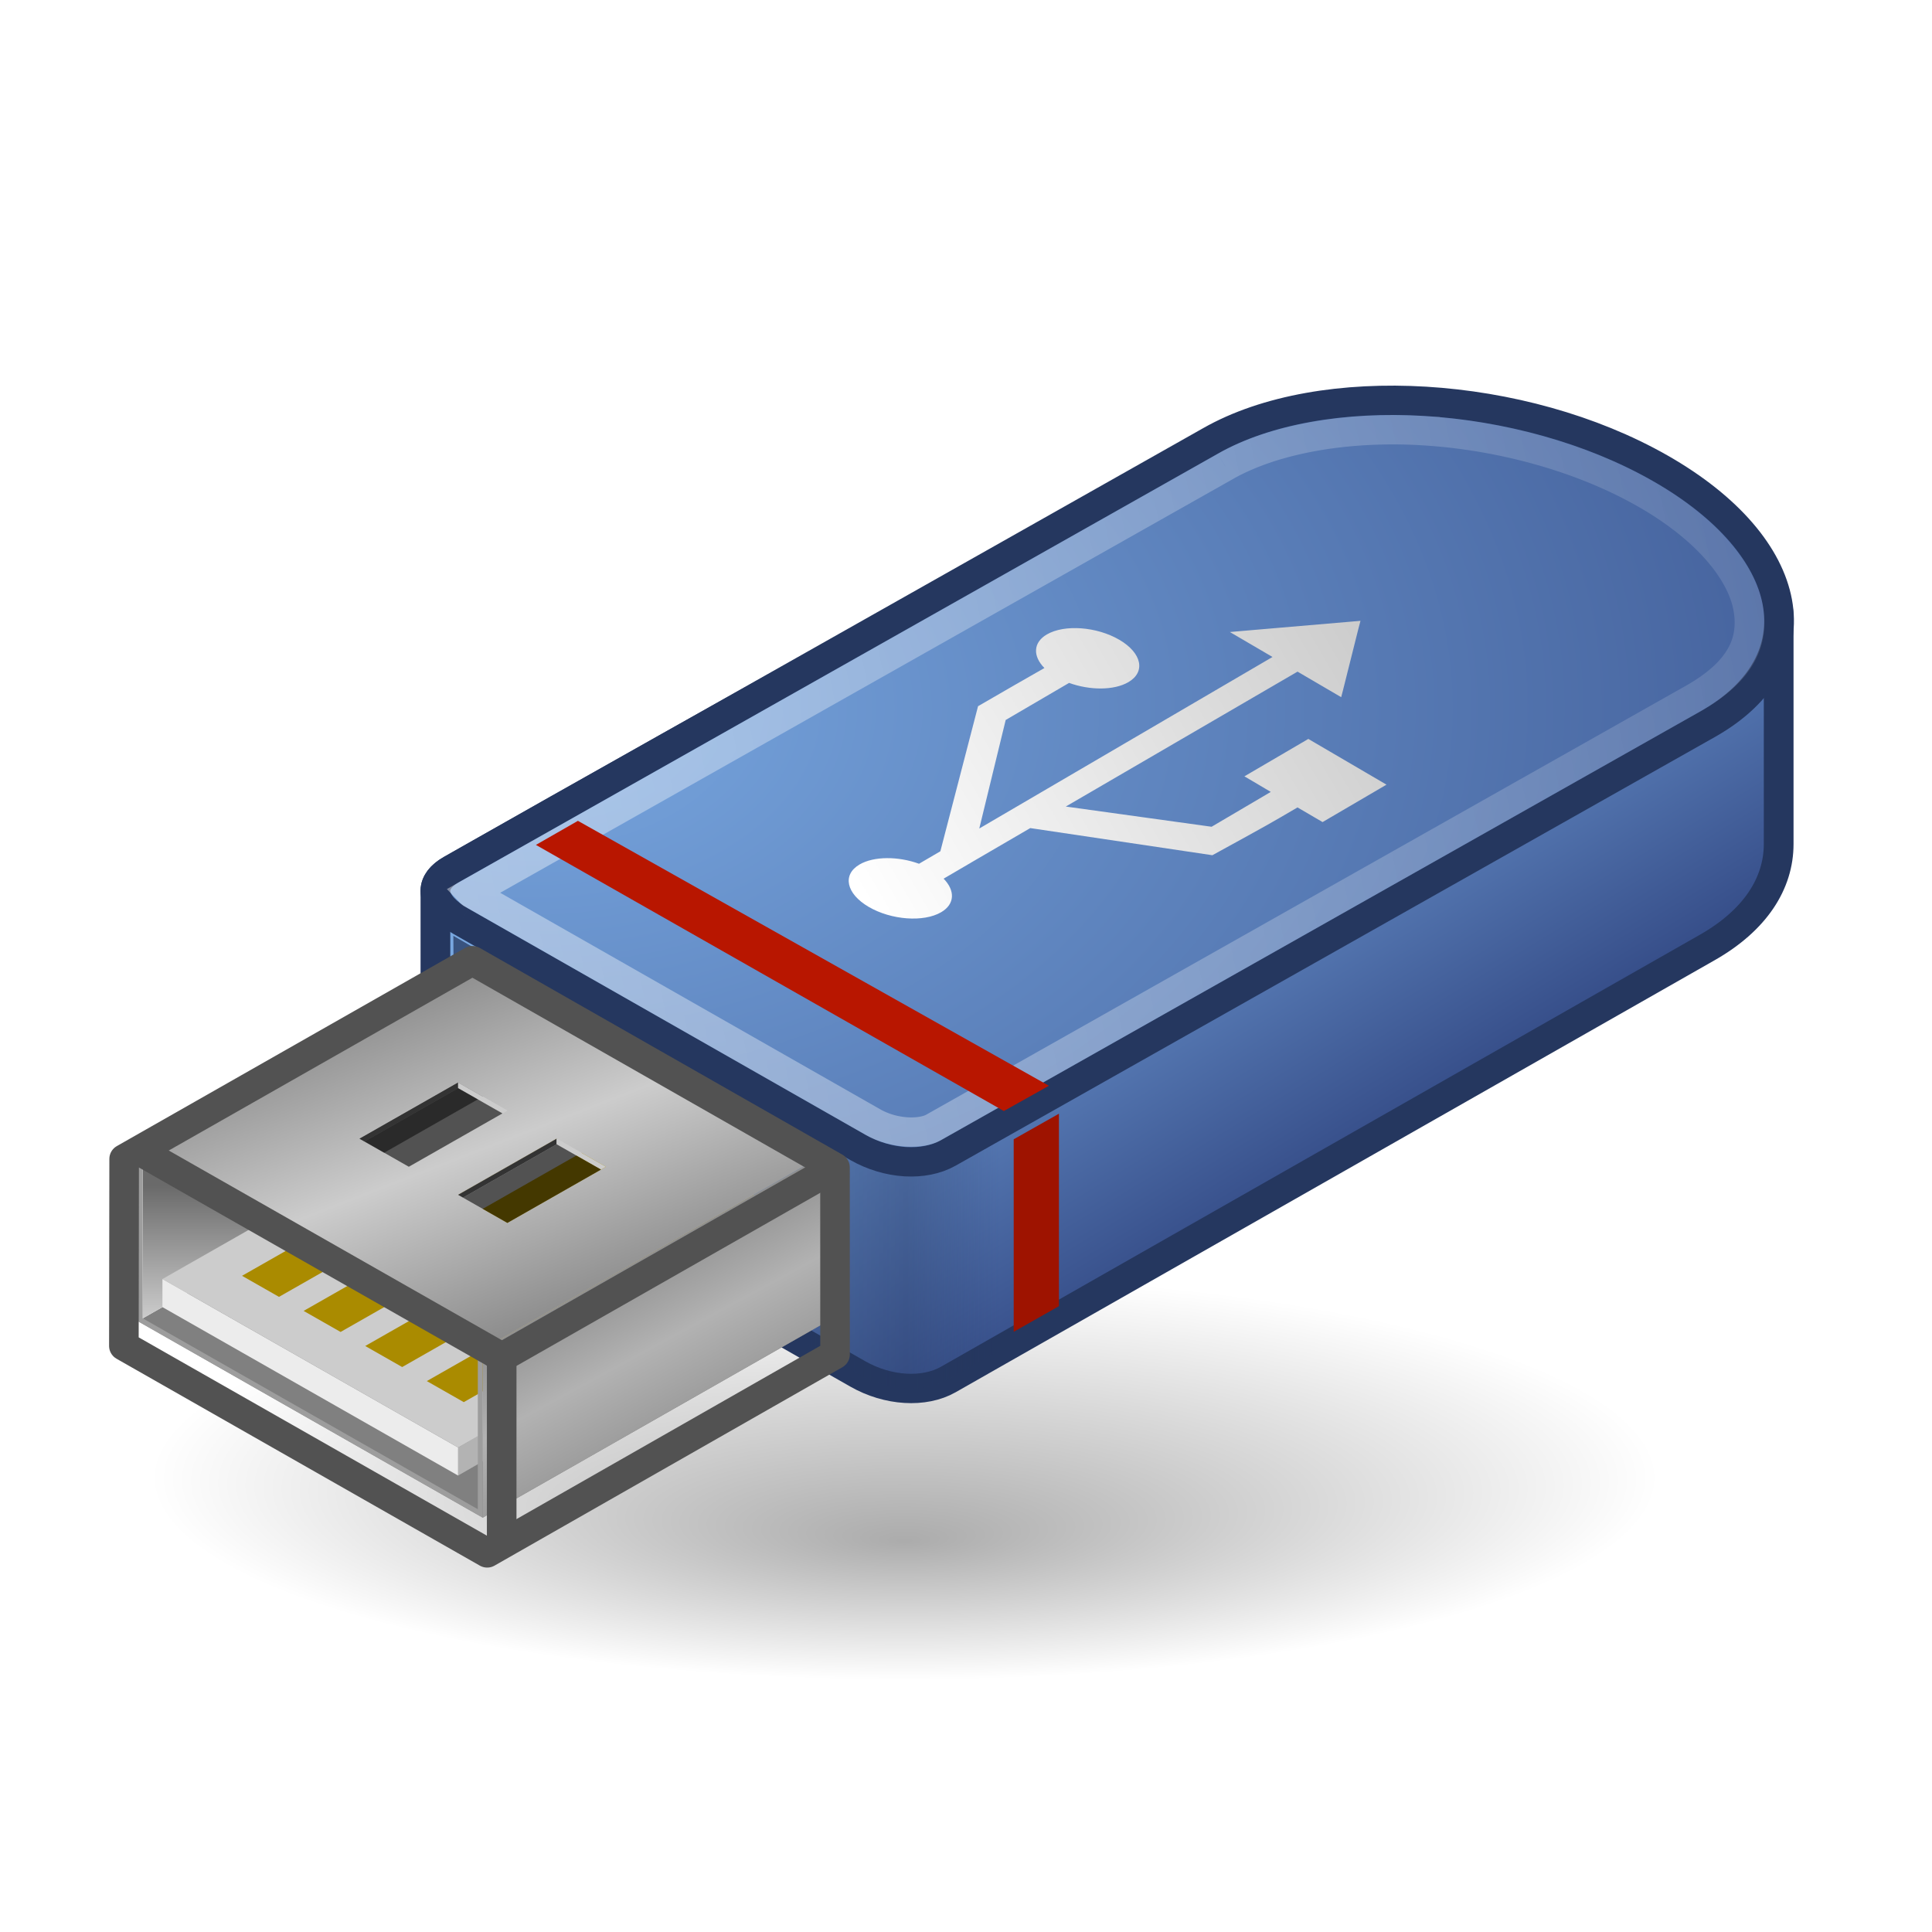 <?xml version="1.0" encoding="UTF-8" standalone="no"?>
<!-- Created with Inkscape (http://www.inkscape.org/) -->

<svg
   width="128"
   height="128"
   viewBox="0 0 33.867 33.867"
   version="1.1"
   id="svg1"
   inkscape:version="1.4.2 (ebf0e940d0, 2025-05-08)"
   sodipodi:docname="media-removable.svg"
   xmlns:inkscape="http://www.inkscape.org/namespaces/inkscape"
   xmlns:sodipodi="http://sodipodi.sourceforge.net/DTD/sodipodi-0.dtd"
   xmlns:xlink="http://www.w3.org/1999/xlink"
   xmlns="http://www.w3.org/2000/svg"
   xmlns:svg="http://www.w3.org/2000/svg"
   xmlns:rdf="http://www.w3.org/1999/02/22-rdf-syntax-ns#"
   xmlns:cc="http://creativecommons.org/ns#">
  <sodipodi:namedview
     id="namedview1"
     pagecolor="#ffffff"
     bordercolor="#000000"
     borderopacity="0.25"
     inkscape:showpageshadow="2"
     inkscape:pageopacity="0.0"
     inkscape:pagecheckerboard="0"
     inkscape:deskcolor="#d1d1d1"
     inkscape:document-units="px"
     inkscape:zoom="5.6568543"
     inkscape:cx="45.873552"
     inkscape:cy="28.195883"
     inkscape:window-width="2157"
     inkscape:window-height="1607"
     inkscape:window-x="26"
     inkscape:window-y="23"
     inkscape:window-maximized="0"
     inkscape:current-layer="g4352"
     showgrid="true">
    <inkscape:grid
       id="grid1"
       units="px"
       originx="0"
       originy="0"
       spacingx="0.265"
       spacingy="0.265"
       empcolor="#0099e5"
       empopacity="0.302"
       color="#0099e5"
       opacity="0.149"
       empspacing="4"
       enabled="true"
       visible="true" />
  </sodipodi:namedview>
  <defs
     id="defs1">
    <linearGradient
       id="linearGradient15"
       inkscape:collect="always">
      <stop
         style="stop-color:#ffffff;stop-opacity:1;"
         offset="0"
         id="stop17" />
      <stop
         style="stop-color:#ffffff;stop-opacity:0;"
         offset="1"
         id="stop18" />
    </linearGradient>
    <linearGradient
       id="linearGradient14"
       inkscape:collect="always">
      <stop
         style="stop-color:#ffffff;stop-opacity:1;"
         offset="0"
         id="stop15" />
      <stop
         style="stop-color:#cccccc;stop-opacity:1;"
         offset="1"
         id="stop16" />
    </linearGradient>
    <linearGradient
       id="linearGradient12"
       inkscape:collect="always">
      <stop
         style="stop-color:#6a6a6a;stop-opacity:1;"
         offset="0"
         id="stop12" />
      <stop
         style="stop-color:#b2b2b2;stop-opacity:1;"
         offset="0.495"
         id="stop14" />
      <stop
         style="stop-color:#525252;stop-opacity:1;"
         offset="1"
         id="stop13" />
    </linearGradient>
    <linearGradient
       id="linearGradient3"
       inkscape:collect="always">
      <stop
         style="stop-color:#6a6a6a;stop-opacity:1;"
         offset="0"
         id="stop10" />
      <stop
         style="stop-color:#cccccc;stop-opacity:1;"
         offset="1"
         id="stop11" />
    </linearGradient>
    <linearGradient
       id="linearGradient1"
       inkscape:collect="always">
      <stop
         style="stop-color:#858585;stop-opacity:1;"
         offset="0"
         id="stop1" />
      <stop
         style="stop-color:#cccccc;stop-opacity:1;"
         offset="0.435"
         id="stop3" />
      <stop
         style="stop-color:#6c6c6c;stop-opacity:1;"
         offset="1"
         id="stop2" />
    </linearGradient>
    <linearGradient
       id="linearGradient6"
       inkscape:collect="always">
      <stop
         style="stop-color:#1e2d69;stop-opacity:1;"
         offset="0"
         id="stop6" />
      <stop
         style="stop-color:#78a7e0;stop-opacity:1;"
         offset="1"
         id="stop7" />
    </linearGradient>
    <linearGradient
       id="linearGradient4"
       inkscape:collect="always">
      <stop
         style="stop-color:#78a7e0;stop-opacity:1;"
         offset="0"
         id="stop4" />
      <stop
         style="stop-color:#1e2d69;stop-opacity:1;"
         offset="1"
         id="stop5" />
    </linearGradient>
    <linearGradient
       id="linearGradient3240"
       y2="781.13"
       gradientUnits="userSpaceOnUse"
       x2="368.22"
       gradientTransform="matrix(0.054,0,0,0.054,433.6,477.68)"
       y1="781.13"
       x1="245.5"
       inkscape:collect="always">
      <stop
         id="stop2582-5"
         style="stop-color:#25375f;stop-opacity:0.657;"
         offset="0" />
      <stop
         id="stop2588-4"
         style="stop-color:#25375f;stop-opacity:1;"
         offset="0.526" />
      <stop
         id="stop2584-3"
         style="stop-color:#25375f;stop-opacity:0;"
         offset="1" />
    </linearGradient>
    <filter
       id="filter3370-1"
       color-interpolation-filters="sRGB"
       x="-0.007"
       y="-0.012"
       width="1.014"
       height="1.028">
      <feGaussianBlur
         id="feGaussianBlur3372-2"
         stdDeviation="2.199"
         inkscape:collect="always" />
    </filter>
    <filter
       id="filter3406-3"
       color-interpolation-filters="sRGB"
       x="-0.014"
       y="-0.031"
       width="1.029"
       height="1.062">
      <feGaussianBlur
         id="feGaussianBlur3408-3"
         stdDeviation="0.853"
         inkscape:collect="always" />
    </filter>
    <linearGradient
       inkscape:collect="always"
       xlink:href="#linearGradient6"
       id="linearGradient7"
       x1="482.301"
       y1="512.82"
       x2="471.473"
       y2="495.251"
       gradientUnits="userSpaceOnUse" />
    <linearGradient
       inkscape:collect="always"
       xlink:href="#linearGradient1"
       id="linearGradient2"
       x1="118.408"
       y1="833.101"
       x2="10.053"
       y2="555.579"
       gradientUnits="userSpaceOnUse" />
    <linearGradient
       inkscape:collect="always"
       xlink:href="#linearGradient3"
       id="linearGradient11"
       x1="-138.587"
       y1="745.568"
       x2="-138.587"
       y2="829.13"
       gradientUnits="userSpaceOnUse" />
    <linearGradient
       inkscape:collect="always"
       xlink:href="#linearGradient12"
       id="linearGradient13"
       x1="207.1"
       y1="984.254"
       x2="64.472"
       y2="724.6"
       gradientUnits="userSpaceOnUse" />
    <radialGradient
       inkscape:collect="always"
       xlink:href="#linearGradient4"
       id="radialGradient14"
       cx="445.525"
       cy="495.074"
       fx="445.525"
       fy="495.074"
       r="23.091"
       gradientTransform="matrix(3.307,0,0,2.2,-1035.622,-587.502)"
       gradientUnits="userSpaceOnUse" />
    <radialGradient
       gradientUnits="userSpaceOnUse"
       r="11.69"
       fy="72.568"
       fx="14.288"
       cy="68.873"
       cx="14.288"
       gradientTransform="matrix(2.171,-2.5722295e-7,1.2716796e-7,0.591,419.252,487.166)"
       id="radialGradient2308"
       xlink:href="#linearGradient2300"
       inkscape:collect="always" />
    <linearGradient
       id="linearGradient2300">
      <stop
         id="stop2302"
         offset="0"
         style="stop-color:#000000;stop-opacity:0.327;" />
      <stop
         id="stop2304"
         offset="1"
         style="stop-color:#000000;stop-opacity:0;" />
    </linearGradient>
    <linearGradient
       inkscape:collect="always"
       xlink:href="#linearGradient14"
       id="linearGradient16"
       x1="448.279"
       y1="507.721"
       x2="467.827"
       y2="496.325"
       gradientUnits="userSpaceOnUse"
       gradientTransform="translate(4.72,-2.574)" />
    <linearGradient
       inkscape:collect="always"
       xlink:href="#linearGradient15"
       id="linearGradient18"
       x1="407.234"
       y1="512.042"
       x2="496.469"
       y2="493.385"
       gradientUnits="userSpaceOnUse" />
  </defs>
  <g
     inkscape:label="Layer 1"
     inkscape:groupmode="layer"
     id="layer1">
    <g
       id="g4352"
       transform="matrix(0.441,0,0,0.44,-184.544,-206.368)">
      <g
         id="g3376"
         inkscape:export-ydpi="708.60999"
         inkscape:export-xdpi="708.60999"
         inkscape:export-filename="C:\Resources\Images\Icons\Computers\Gemalto USB Token Black.png"
         transform="matrix(1.182,0,0,1.169,-77.798,-89.207)">
        <ellipse
           id="path1538"
           style="color:#000000;display:inline;overflow:visible;visibility:visible;fill:url(#radialGradient2308);fill-opacity:1;fill-rule:evenodd;stroke:none;stroke-width:0.668;stroke-linecap:round;stroke-linejoin:miter;stroke-miterlimit:4;stroke-dashoffset:0;stroke-opacity:1;marker:none;marker-start:none;marker-mid:none;marker-end:none"
           cx="450.271"
           cy="526.162"
           rx="30.92"
           ry="11.324" />
        <path
           id="path2572-1"
           sodipodi:nodetypes="scccccccccss"
           d="m 461.003,492.881 c -3.445,1.261 -25.973,14.279 -25.973,14.279 -0.353,0.204 -0.53,0.451 -0.535,0.713 l -6e-5,7.726 c -0.004,0.343 0.285,0.712 0.857,1.042 l 13.348,7.707 c 1.011,0.584 2.23,0.658 3.043,0.189 l 25.525,-14.724 c 1.615,-0.932 2.4,-2.187 2.399,-3.527 l 2.2e-4,-7.774 c -0.027,-1.752 -4.304,-3.667 -7.03,-5.302 -3.42,-2.052 -7.986,-1.664 -11.634,-0.329 z"
           style="display:inline;fill:url(#linearGradient7);fill-rule:evenodd;stroke:#25375f;stroke-opacity:1"
           inkscape:connector-curvature="0" />
        <path
           id="rect2385-3"
           sodipodi:nodetypes="ccccccccc"
           d="m 446.97,515.63 v 7.722 c 0.39,0.225 1.728,0.998 1.728,0.998 1.011,0.584 2.23,0.658 3.043,0.189 0,0 1.496,-0.863 1.916,-1.105 v -7.722 c -0.42,0.242 -1.916,1.105 -1.916,1.105 -0.813,0.469 -2.032,0.395 -3.043,-0.189 0,0 -1.339,-0.773 -1.728,-0.998 z"
           style="display:inline;opacity:0.3;fill:url(#linearGradient3240);fill-rule:evenodd"
           inkscape:connector-curvature="0" />
        <path
           id="path2426-8"
           sodipodi:nodetypes="cssssccc"
           d="m 435.352,508.92 13.347,7.706 c 1.011,0.584 2.228,0.655 3.043,0.189 l 25.535,-14.61 c 3.752,-2.147 3.031,-6.054 -1.601,-8.728 -4.631,-2.674 -11.376,-3.087 -15.119,-0.925 L 435.029,507.161 c -0.817,0.472 -0.688,1.176 0.323,1.759"
           style="display:inline;fill:url(#radialGradient14);fill-rule:evenodd;stroke:#25375f;stroke-opacity:1"
           inkscape:connector-curvature="0" />
        <path
           style="display:inline;opacity:0.6;fill:none;fill-rule:evenodd;stroke:url(#linearGradient18);stroke-opacity:1"
           sodipodi:type="inkscape:offset"
           inkscape:radius="-1.000995"
           inkscape:original="M 467.7832 491.20117 C 465.05025 491.0339 462.42814 491.47205 460.55664 492.55273 L 435.0293 507.16016 C 434.21197 507.63204 434.3404 508.33622 435.35156 508.91992 L 448.69922 516.62695 C 449.71042 517.21074 450.92762 517.28247 451.74219 516.81641 L 477.27734 502.20508 C 481.02929 500.05838 480.30718 496.15242 475.67578 493.47852 C 473.36008 492.14157 470.51615 491.36844 467.7832 491.20117 z "
           xlink:href="#path2426-8"
           id="path11"
           inkscape:href="#path2426-8"
           d="m 467.723,492.201 c -2.588,-0.158 -5.044,0.282 -6.666,1.219 a 1.001,1.001 0 0 1 -0.002,0.002 l -25.375,14.52 c 0.05,0.053 -0.004,0.01 0.172,0.111 l 13.348,7.707 c 0.741,0.428 1.642,0.418 2.045,0.188 l 25.535,-14.611 c 1.625,-0.93 2.071,-1.953 1.857,-3.115 -0.214,-1.163 -1.309,-2.632 -3.461,-3.875 -2.153,-1.243 -4.866,-1.986 -7.453,-2.145 z"
           transform="translate(2.0768977e-6)" />
        <g
           id="g3601-7"
           transform="matrix(0.054,0,0,0.054,433.6,477.68)"
           style="display:inline">
          <path
             id="path2544-7"
             d="M -168.77,830.91 46.03,954.92 260.83,830.91 46.03,706.89 Z"
             style="fill:#808080;fill-rule:evenodd"
             inkscape:connector-curvature="0" />
          <path
             id="path2443-9"
             d="M -165.7,829.13 52.17,703.34 v -99.213 l -217.87,125.79 z"
             style="display:inline;fill:url(#linearGradient11);fill-rule:evenodd"
             inkscape:connector-curvature="0" />
          <path
             id="path2451-3"
             d="M 30.686,928.35 258.826,795.48 V 777.763 L 30.686,910.633 Z"
             style="display:inline;fill:#b3b3b3;fill-rule:evenodd"
             inkscape:connector-curvature="0" />
          <path
             id="path2445-1"
             d="m -153.43,822.05 v -17.717 l 184.12,106.3 v 17.717 z"
             style="display:inline;fill:#ececec;fill-rule:evenodd"
             inkscape:connector-curvature="0" />
          <path
             id="path2455-9"
             d="m 30.686,910.63 -184.12,-106.3 230.14,-132.87 184.12,106.3 z"
             style="display:inline;fill:#cccccc;fill-rule:evenodd"
             inkscape:connector-curvature="0" />
          <path
             id="rect2461-8"
             d="m -103.86,802.29 23.014,13.287 203.59,-117.54 L 99.73,684.75 -103.86,802.29 m 38.357,22.146 23.014,13.287 203.59,-117.54 -23.014,-13.287 -203.59,117.54 m 38.357,22.146 23.014,13.287 203.59,-117.54 -23.014,-13.287 -203.59,117.54 m 38.357,22.146 23.014,13.287 203.59,-117.54 -23.014,-13.287 -203.59,117.54"
             style="display:inline;fill:#aa8b00;fill-opacity:1;fill-rule:evenodd"
             inkscape:connector-curvature="0" />
          <path
             id="path2433-6"
             d="m 46.031,600.59 -214.81,124 214.81,124.03 214.81,-124.03 z M 30.688,680.31 61.375,698.03 0,733.47 -30.688,715.75 Z m 61.374,35.44 30.688,17.72 -61.375,35.44 -30.687,-17.72 z"
             style="display:inline;fill:url(#linearGradient2);fill-rule:evenodd;stroke:none;stroke-width:18.353;stroke-linecap:round;stroke-linejoin:round;stroke-dasharray:none;stroke-opacity:1"
             inkscape:connector-curvature="0" />
          <path
             id="path2437-5"
             d="M 46.029,954.92 V 848.62 L 260.829,724.6 V 830.9 Z"
             style="display:inline;fill:url(#linearGradient13);fill-rule:evenodd;stroke:none;stroke-width:18.353;stroke-linecap:round;stroke-linejoin:round;stroke-dasharray:none;stroke-opacity:1"
             inkscape:connector-curvature="0" />
          <path
             id="path2552-0"
             d="m -27.617,717.52 -3.069,-1.772 61.372,-35.433 v 3.543 l -58.303,33.661 z"
             style="fill:#333333;fill-rule:evenodd"
             inkscape:connector-curvature="0" />
          <path
             id="path2554-28"
             d="m 30.686,680.31 v 3.543 l 27.617,15.945 3.069,-1.772 -30.686,-17.717 z"
             style="fill:#cccccc;fill-opacity:1;fill-rule:evenodd"
             inkscape:connector-curvature="0" />
          <path
             id="path2439-6"
             d="M -168.78,724.59 V 830.9 l 214.81,124 V 848.62 Z m 3.062,5.312 208.69,120.5 v 99.188 l -208.69,-120.47 v -99.219 z"
             style="display:inline;fill:#9d9d9d;fill-opacity:1;fill-rule:evenodd;stroke:none;stroke-width:18.353;stroke-linecap:round;stroke-linejoin:round;stroke-dasharray:none;stroke-opacity:1"
             inkscape:connector-curvature="0" />
          <path
             id="path2564-0"
             d="m 33.755,752.95 -3.069,-1.772 61.372,-35.433 v 3.543 l -58.303,33.661 z"
             style="fill:#333333;fill-rule:evenodd"
             inkscape:connector-curvature="0" />
          <path
             id="path2566-2"
             d="m 92.058,715.75 v 3.543 l 27.617,15.945 3.069,-1.772 -30.686,-17.717 z"
             style="fill:#cccccc;fill-opacity:1;fill-rule:evenodd"
             inkscape:connector-curvature="0" />
          <path
             id="path2568-4"
             d="M 33.755,752.95 92.058,719.29 119.68,735.24 61.372,768.9 Z"
             style="opacity:0.6;fill:#000000;fill-rule:evenodd"
             inkscape:connector-curvature="0" />
          <path
             id="path2570-8"
             d="M -27.617,717.52 30.686,683.86 58.303,699.8 0,733.46 Z"
             style="opacity:0.6;fill:#000000;fill-rule:evenodd"
             inkscape:connector-curvature="0" />
        </g>
      </g>
      <path
         id="path4269"
         style="opacity:1;fill:url(#linearGradient16);stroke-width:1.161"
         inkscape:connector-curvature="0"
         d="m 460.08,494.293 c -0.551,0.323 -0.564,0.867 -0.098,1.339 -1.046,0.601 -1.361,0.777 -2.638,1.521 l -1.498,5.78 -0.848,0.497 c -0.824,-0.302 -1.794,-0.305 -2.364,0.029 -0.695,0.407 -0.532,1.164 0.363,1.689 0.895,0.525 2.185,0.62 2.88,0.213 0.55,-0.322 0.561,-0.865 0.098,-1.337 l 1.067,-0.625 0.006,0.001 6.8e-4,-0.006 2.371,-1.385 v 0 l 7.239,1.081 c 2.257,-1.24 2.267,-1.249 3.384,-1.904 l 0.664,0.389 0.332,0.195 0.257,-0.151 2.027,-1.189 0.257,-0.151 -0.332,-0.195 -2.443,-1.432 -0.332,-0.195 -0.257,0.151 -2.027,1.189 -0.257,0.151 0.332,0.195 0.716,0.425 -2.352,1.388 -5.796,-0.805 9.212,-5.375 1.277,0.749 0.458,0.269 0.081,-0.315 0.603,-2.411 0.083,-0.316 -0.539,0.046 -4.115,0.353 -0.537,0.047 0.458,0.269 1.236,0.725 -11.656,6.834 1.05,-4.324 2.52,-1.477 c 0.823,0.3 1.79,0.303 2.358,-0.031 0.695,-0.407 0.534,-1.162 -0.361,-1.687 -0.895,-0.525 -2.185,-0.62 -2.88,-0.213"
         sodipodi:nodetypes="ccccccccccccccccccccccccccccccccccccccccccccccsc" />
      <path
         style="opacity:1;fill:#25375f;fill-opacity:0.748;stroke:none;stroke-width:1.176;stroke-linecap:round;stroke-linejoin:round;stroke-dasharray:none;stroke-dashoffset:4.2;stroke-opacity:1"
         d="m 436.497,507.717 1.267,-0.678 -1.276,-0.738 z"
         id="path16" />
      <path
         style="opacity:1;fill:none;stroke:#525252;stroke-width:1.176;stroke-linecap:round;stroke-linejoin:round;stroke-dasharray:none;stroke-dashoffset:4.2;stroke-opacity:1"
         d="m 437.246,507.294 14.412,8.234 0.002,7.449 -13.828,7.905 -14.441,-8.243 0.011,-7.45 z"
         id="path5"
         sodipodi:nodetypes="ccccccc" />
      <path
         style="opacity:1;fill:none;stroke:#525252;stroke-width:1.176;stroke-linecap:butt;stroke-linejoin:miter;stroke-dasharray:none;stroke-dashoffset:4.2;stroke-opacity:1"
         d="m 437.821,523.43 2e-4,-1.2e-4 0.003,-0.002 13.835,-7.901"
         id="path6"
         sodipodi:nodetypes="cccc" />
      <path
         style="opacity:1;fill:none;fill-opacity:1;stroke:#525252;stroke-width:1.176;stroke-linecap:butt;stroke-linejoin:miter;stroke-dasharray:none;stroke-dashoffset:4.2;stroke-opacity:1"
         d="m 424.105,514.921 14.503,8.276"
         id="path9"
         sodipodi:nodetypes="cc" />
      <path
         style="opacity:1;fill:none;fill-opacity:1;stroke:#525252;stroke-width:1.176;stroke-linecap:butt;stroke-linejoin:miter;stroke-dasharray:none;stroke-dashoffset:4.2;stroke-opacity:1"
         d="m 438.409,530.64 v -7.457"
         id="path10" />
      <path
         style="fill:#b81600;fill-opacity:1;stroke:none;stroke-width:1.189;stroke-dasharray:none;stroke-dashoffset:4.2"
         d="m 439.769,502.679 18.6,10.602 1.792,-1.006 -18.722,-10.555 z"
         id="path11-1"
         sodipodi:nodetypes="ccccc" />
      <path
         style="fill:#9e1300;fill-opacity:1;stroke:none;stroke-width:1.197;stroke-linecap:round;stroke-dashoffset:4.2"
         d="m 458.761,514.407 v 7.67 l 1.798,-1.022 v -7.667 z"
         id="path1"
         sodipodi:nodetypes="ccccc" />
    </g>
  </g>
</svg>
